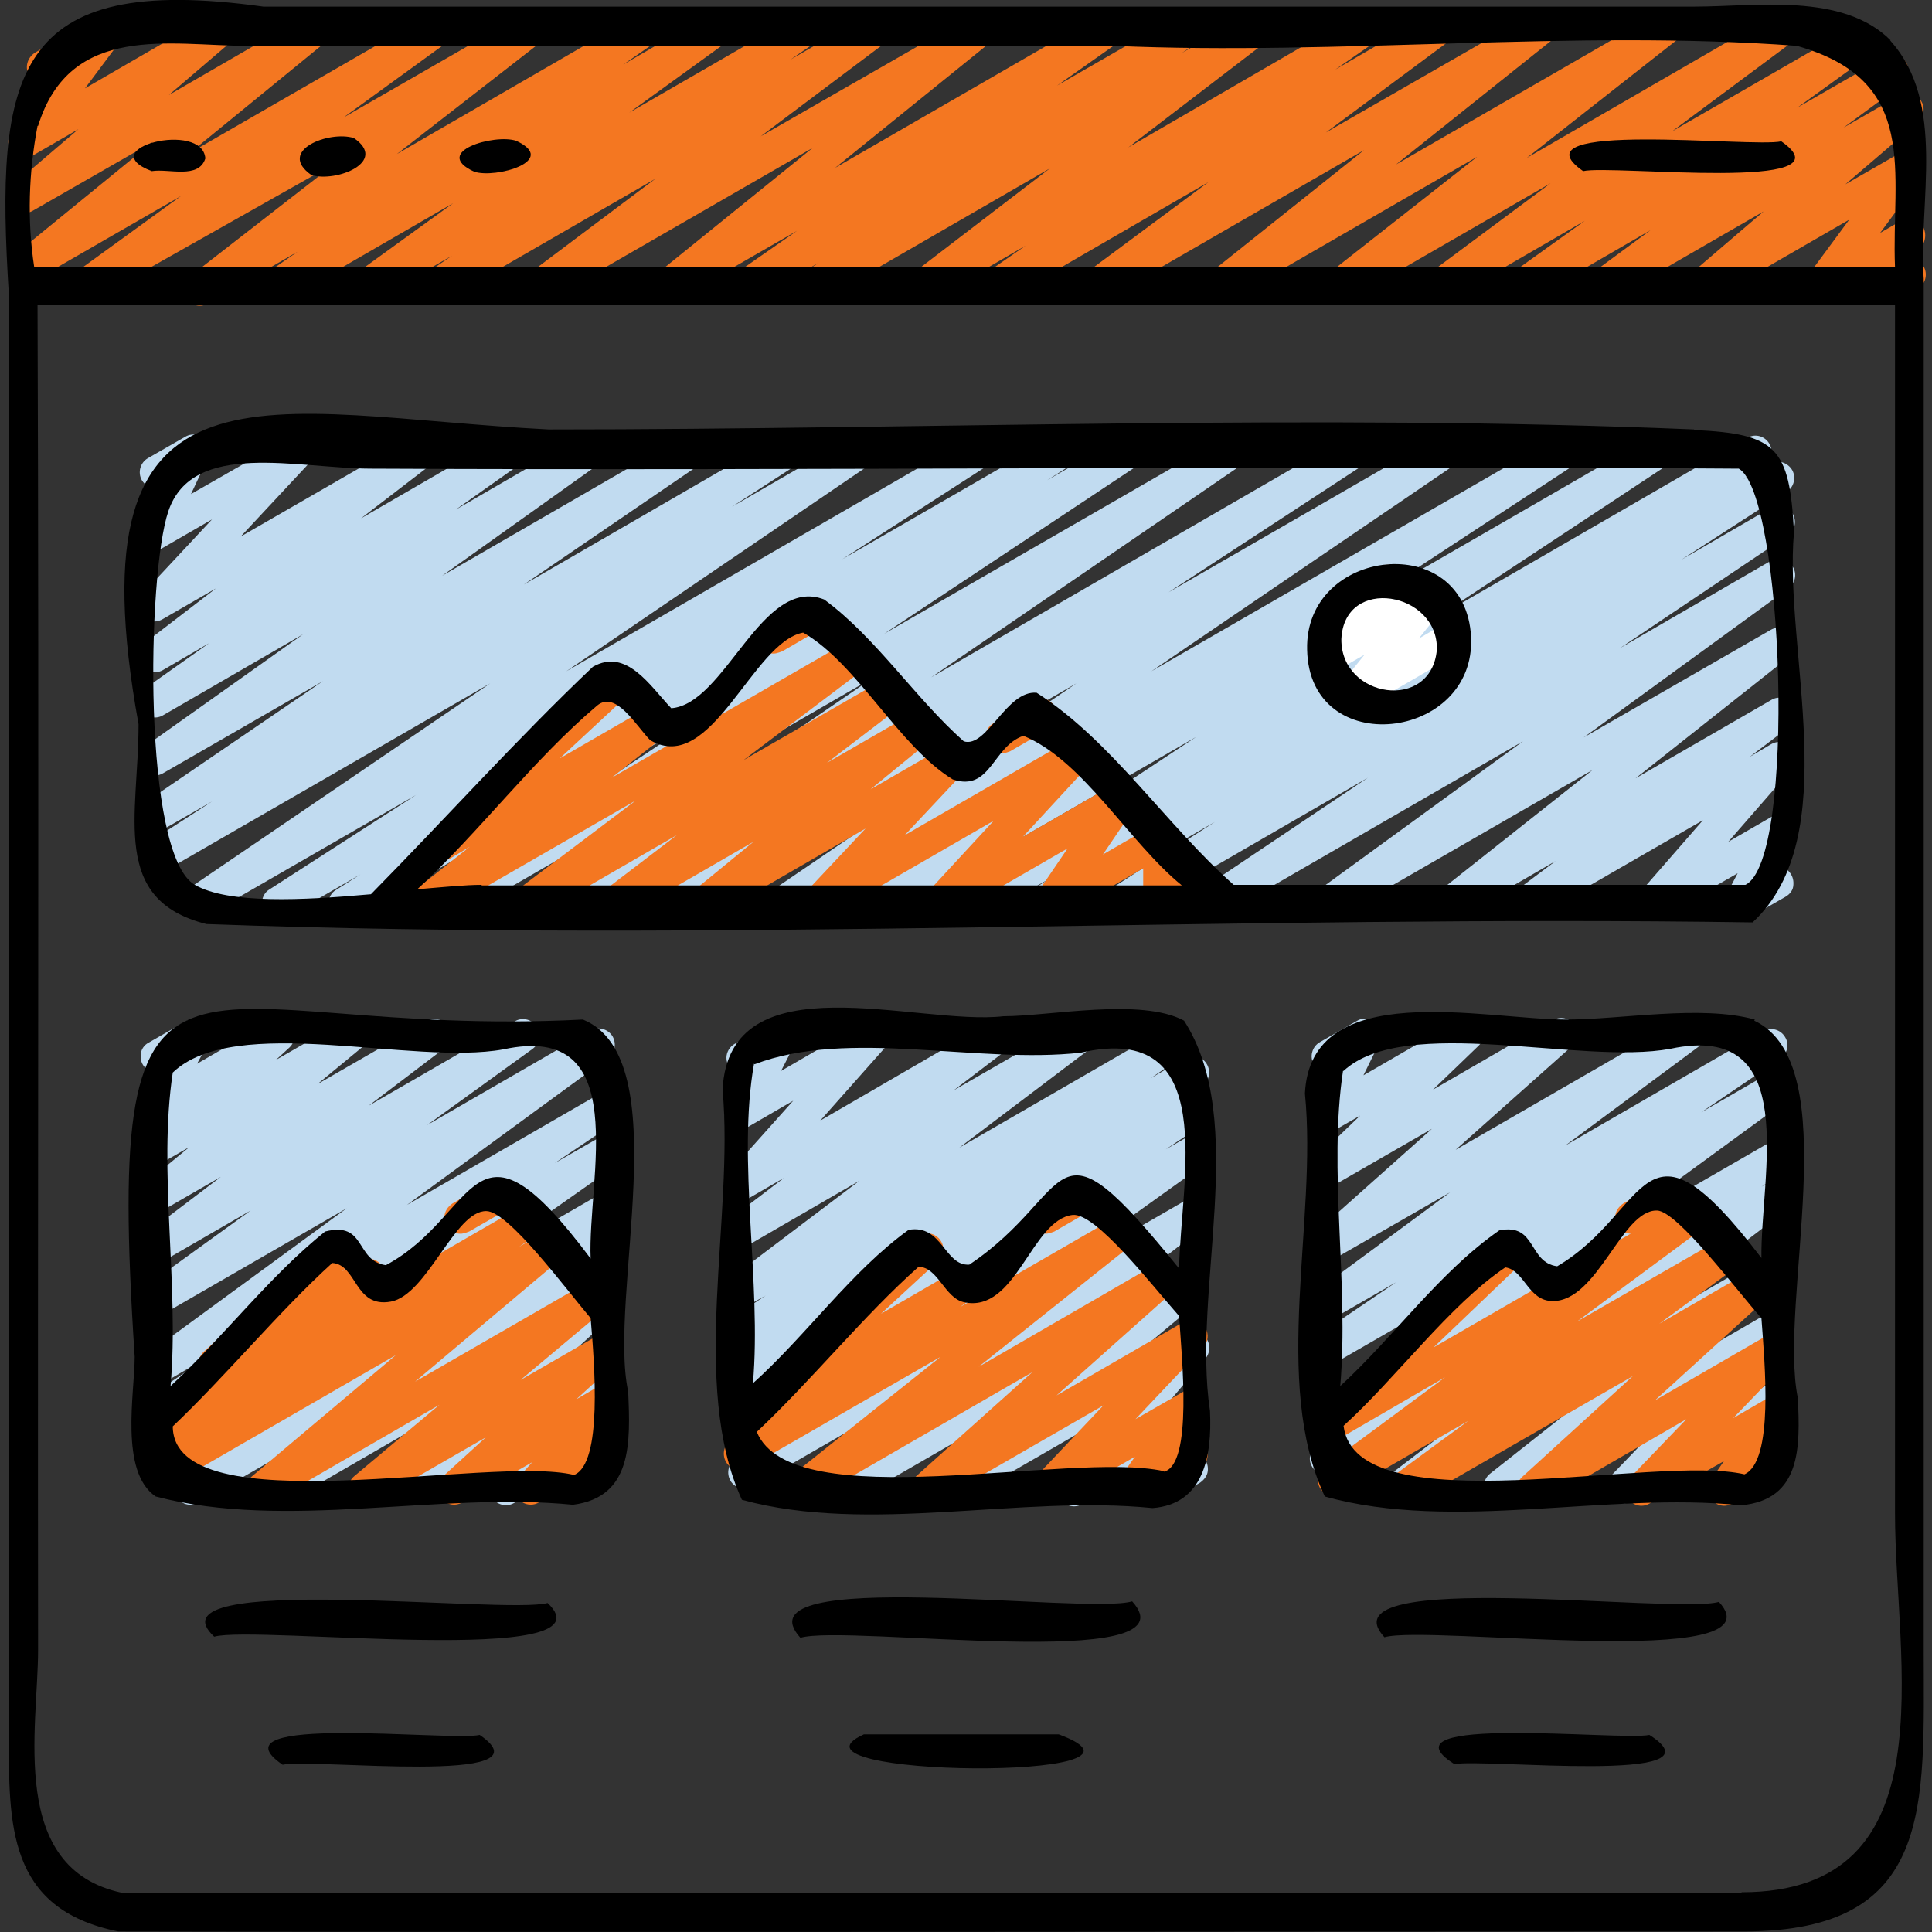 <?xml version="1.0" encoding="UTF-8"?>
<svg id="Layer_1" data-name="Layer 1" xmlns="http://www.w3.org/2000/svg" viewBox="0 0 35 35">
  <rect x="0" y="0" width="35" height="35" fill="#333333" stroke="none"/>
  <defs>
    <style>
      .cls-1 {
        fill: #f47721;
      }

      .cls-1, .cls-2, .cls-3, .cls-4 {
        stroke-width: 0px;
      }

      .cls-3 {
        fill: #fff;
      }

      .cls-4 {
        fill: #c1dbf0;
      }
    </style>
  </defs>
  <g id="websites_colour" data-name="websites colour">
    <path class="cls-1" d="m1.52,5.48c-.16,0-.29-.14-.29-.3,0-.09.04-.18.12-.23l1.93-1.4-2.69,1.55c-.14.08-.32.03-.4-.11-.07-.12-.04-.28.07-.37l2.51-2.05L.59,3.82c-.14.08-.32.03-.4-.11-.07-.12-.04-.28.06-.37l1.17-1-.83.48c-.14.08-.32.03-.4-.11-.06-.1-.05-.23.02-.32l.69-.91c-.15.06-.32,0-.39-.15-.06-.14,0-.3.13-.38L1.84.25c.14-.08.32-.03.4.11.06.1.05.23-.02.33l-.68.91L3.89.24c.14-.08.32-.03.4.11.07.12.04.28-.06.37l-1.17,1L5.62.24c.14-.08.32-.03.4.11.07.12.04.28-.07.37l-2.51,2.05L7.83.24c.14-.08.32-.03.4.11.07.13.04.29-.08.38l-1.93,1.4L9.51.24c.14-.08.32-.03.4.11.07.13.04.29-.07.38l-2.65,2.06L11.6.24c.14-.08.32-.03.4.12.07.13.03.29-.09.38l-.62.43,1.6-.93c.14-.08.32-.03.4.11.07.13.04.3-.08.38l-1.81,1.31L14.52.24c.14-.08.32-.03.4.11.07.13.04.3-.09.38l-.51.35,1.47-.85c.13-.08.31-.04.39.09.09.13.06.3-.07.4l-2.33,1.75L17.67.24c.14-.08.32-.03.4.11.07.13.04.28-.07.37l-2.87,2.32L19.98.24c.14-.08.32-.03.4.12.07.13.04.29-.08.38l-1.15.81,2.26-1.3c.14-.08.32-.02.4.12.07.13.03.29-.09.38l-.31.21,1.23-.71c.14-.08.32-.03.4.11.07.13.04.29-.08.38l-2.52,1.93L24.63.24c.14-.08.32-.03.4.12.07.13.03.29-.09.38l-.75.52,1.76-1.02c.14-.08.32-.03.4.11.08.13.04.3-.08.38l-2.25,1.67L27.78.24c.14-.08.32-.03.4.12.07.12.04.28-.07.37l-2.82,2.25L30.04.24c.14-.08.32-.03.4.11.07.13.04.29-.07.38l-2.71,2.13L32.19.24c.14-.08.32-.03.4.11.08.13.04.3-.08.38l-2.22,1.65,3.28-1.89c.14-.08.32-.03.4.12.07.13.04.29-.08.38l-1.33.96,1.58-.91c.14-.08.32-.03.4.11.07.13.04.29-.08.38l-1.06.78,1.01-.58c.14-.08.32-.03.4.11.07.12.04.28-.06.37l-1.32,1.13,1.01-.58c.14-.08.32-.03.4.11.06.1.05.23-.02.32l-.76,1.03.38-.22c.14-.08.32-.03.4.11.04.08.05.17.02.26l-.13.34c.05.03.09.07.12.12.08.14.03.32-.11.4l-.38.22c-.14.08-.32.03-.4-.11-.04-.08-.05-.17-.02-.26l.05-.14-.87.5c-.14.08-.32.03-.4-.11-.06-.1-.05-.23.02-.32l.76-1.03-2.53,1.46c-.14.08-.32.03-.4-.11-.07-.12-.04-.28.06-.37l1.32-1.13-2.79,1.61c-.14.08-.32.03-.4-.11-.07-.13-.04-.29.08-.38l1.06-.78-2.21,1.28c-.14.08-.32.03-.4-.11-.07-.13-.04-.29.08-.38l1.34-.96-2.52,1.46c-.14.08-.32.03-.4-.11-.08-.13-.04-.3.08-.38l2.22-1.65-3.71,2.14c-.14.08-.32.03-.4-.11-.07-.13-.04-.28.07-.38l2.71-2.13-4.54,2.62c-.14.08-.32.03-.4-.11-.07-.13-.04-.29.07-.38l2.82-2.25-4.75,2.74c-.14.08-.32.03-.4-.11-.08-.13-.04-.3.08-.38l2.25-1.67-3.75,2.17c-.14.08-.32.03-.4-.11-.08-.13-.04-.3.09-.39l.75-.52-1.76,1.02c-.14.08-.32.03-.4-.11-.07-.13-.04-.29.08-.38l2.52-1.93-4.19,2.42c-.14.08-.32.03-.4-.11-.07-.13-.04-.3.09-.39l.31-.21-1.23.71c-.14.08-.32.04-.4-.1-.08-.13-.04-.31.09-.39l1.15-.8-2.26,1.3c-.14.08-.32.03-.4-.11-.07-.12-.04-.28.07-.37l2.87-2.32-4.86,2.8c-.14.08-.32.03-.4-.11-.07-.13-.04-.29.08-.38l2.33-1.75-3.88,2.24c-.14.08-.32.03-.4-.11-.08-.13-.04-.3.09-.39l.51-.35-1.47.85c-.14.08-.32.03-.4-.11-.07-.13-.04-.3.08-.38l1.81-1.31-3.13,1.81c-.14.08-.32.03-.4-.11-.08-.13-.04-.3.09-.39l.62-.43-1.61.93c-.14.09-.32.05-.41-.09-.08-.13-.05-.31.08-.4l2.65-2.06L1.67,5.44s-.09.04-.15.04h0Z"/>
  </g>
  <g id="Colour">
    <path class="cls-4" d="m6.24,16.66c-.16,0-.29-.13-.29-.29,0-.1.05-.2.14-.25l.44-.28-1.35.78c-.14.08-.32.02-.4-.12-.07-.13-.03-.3.09-.38l2.67-1.72-3.85,2.22c-.14.08-.32.02-.4-.12-.07-.13-.03-.29.08-.37l5.51-3.75-5.93,3.42c-.14.08-.32.04-.4-.11-.08-.14-.04-.31.1-.4l1.19-.77-.89.51c-.14.08-.32.03-.4-.11-.07-.13-.04-.3.09-.39l3.21-2.19-2.9,1.67c-.14.08-.32.03-.4-.11-.07-.13-.04-.3.08-.38l2.86-2.03-2.54,1.47c-.14.08-.32.03-.4-.11-.07-.13-.04-.3.08-.38l1.16-.82-.84.49c-.14.08-.32.03-.4-.11-.07-.13-.04-.29.07-.38l1.29-.99-.97.56c-.14.08-.32.03-.4-.11-.06-.11-.05-.25.04-.35l1.26-1.35-.9.52c-.14.08-.32.03-.4-.11-.05-.08-.05-.18-.01-.27l.33-.7c-.12.01-.23-.05-.29-.15-.08-.14-.03-.32.11-.4l.68-.39c.14-.08.32-.03.4.11.05.08.05.18.01.27l-.31.66,1.8-1.03c.14-.08.32-.03.4.11.06.11.05.25-.04.34l-1.26,1.35,3.14-1.81c.14-.08.32-.03.4.11.07.13.04.29-.07.38l-1.29.99,2.56-1.48c.14-.08.32-.03.4.12.07.13.03.29-.08.38l-1.16.82,2.28-1.32c.14-.08.32-.03.4.11.07.13.04.3-.08.38l-2.85,2.03,4.38-2.53c.14-.08.32-.02.4.12.07.13.03.29-.09.38l-3.21,2.19,4.65-2.69c.14-.08.32-.03.4.12.07.13.03.3-.09.39l-1.19.77,2.2-1.27c.14-.08.32-.02.4.12.07.13.03.29-.09.38l-5.51,3.75,7.36-4.25c.14-.08.32-.02.4.12.07.13.03.29-.09.38l-2.67,1.72,3.85-2.22c.14-.08.32-.03.4.12.07.13.03.3-.1.39l-.44.28,1.35-.78c.14-.08.32-.03.4.11.07.13.04.3-.09.39l-4.61,3.06,6.18-3.56c.14-.08.32-.03.4.11.07.13.04.3-.09.38l-5.64,3.86,7.54-4.36c.14-.08.32-.03.4.11.08.13.04.31-.09.39l-3.55,2.32,4.89-2.82c.14-.08.32-.02.4.12.07.13.03.29-.09.38l-5.51,3.75,7.37-4.25c.14-.08.32-.02.4.12.07.13.03.3-.09.38l-3.75,2.46,5.13-2.96c.14-.08.32-.02.4.12.07.13.03.29-.09.38l-4.21,2.78,5.64-3.26c.14-.08.32-.03.4.12.07.13.03.3-.1.39l-.39.25.5-.29c.14-.08.32-.02.4.12.07.13.03.3-.09.38l-1.92,1.24,1.62-.94c.14-.08.32-.03.4.11.07.13.04.3-.09.39l-3.04,2.04,2.73-1.58c.14-.08.32-.03.4.11.08.13.04.3-.08.39l-3.71,2.7,3.39-1.95c.14-.08.32-.03.4.11.07.13.04.29-.07.38l-2.78,2.2,2.46-1.42c.13-.08.31-.04.39.09.09.13.06.3-.07.4l-.71.54.39-.23c.14-.08.32-.03.4.11.06.11.05.25-.03.34l-1.15,1.32.78-.45c.14-.08.32-.03.4.11.05.09.05.2,0,.29l-.27.5c.16.01.28.15.27.32,0,.1-.06.18-.15.23l-.68.39c-.14.08-.32.03-.4-.11-.05-.09-.05-.2,0-.29l.22-.42-1.41.81c-.14.08-.32.03-.4-.11-.06-.11-.05-.24.03-.34l1.15-1.32-3.07,1.77c-.14.08-.32.03-.4-.11-.07-.13-.04-.29.08-.38l.72-.54-1.78,1.03c-.14.08-.32.03-.4-.11-.07-.13-.04-.28.07-.37l2.78-2.2-4.65,2.68c-.14.08-.32.03-.4-.11-.08-.13-.04-.3.08-.39l3.71-2.7-5.54,3.2c-.14.08-.32.02-.4-.12-.07-.13-.03-.29.09-.38l3.04-2.04-4.39,2.54c-.14.08-.32.02-.4-.12-.07-.13-.03-.29.09-.38l1.93-1.24-3.02,1.74c-.14.08-.32.02-.4-.12-.07-.13-.03-.3.09-.38l.38-.24-1.29.74c-.14.08-.32.03-.4-.12-.07-.13-.03-.3.09-.38l4.21-2.78-5.68,3.28c-.14.08-.32.02-.4-.12-.07-.13-.03-.29.09-.38l3.75-2.46-5.13,2.96c-.14.08-.32.02-.4-.12-.07-.13-.03-.29.09-.38l5.51-3.75-7.36,4.25c-.14.08-.32.03-.4-.12-.07-.13-.03-.3.09-.39l3.55-2.32-4.88,2.82c-.14.08-.32.03-.4-.11-.07-.13-.04-.3.09-.38l5.64-3.86-7.55,4.36c-.14.08-.32.03-.4-.12-.07-.13-.03-.3.09-.38l4.61-3.06-6.18,3.56s-.1.04-.15.04h0Z"/>
    <path class="cls-4" d="m3.45,27.26c-.16,0-.29-.13-.3-.29,0-.1.05-.19.13-.25l.38-.25-.68.39c-.14.08-.32.04-.4-.1-.08-.13-.04-.31.09-.4l2.82-1.99-2.55,1.47c-.14.08-.32.03-.4-.11-.07-.13-.03-.3.09-.38l1.14-.77-.82.48c-.14.08-.32.03-.4-.12-.07-.13-.04-.29.08-.38l3.65-2.67-3.33,1.92c-.14.08-.32.03-.4-.11-.08-.13-.04-.3.08-.39l1.91-1.38-1.59.92c-.14.08-.32.03-.4-.11-.07-.13-.04-.29.08-.38l1.37-1.04-1.04.6c-.14.08-.32.03-.4-.11-.07-.12-.04-.28.07-.37l.8-.66-.47.27c-.13.08-.3.04-.38-.08-.09-.12-.07-.29.04-.39l.28-.26c-.16.05-.32-.04-.37-.2-.02-.08-.01-.16.02-.22l.26-.47c-.16-.02-.28-.16-.26-.32,0-.09.06-.18.14-.22l.68-.39c.14-.08.32-.03.4.11.05.09.05.2,0,.29l-.2.37,1.33-.77c.14-.08.32-.03.4.11.07.12.04.27-.05.36l-.25.23,1.22-.7c.14-.08.32-.03.4.11.07.12.04.28-.07.37l-.8.66,1.98-1.14c.14-.08.32-.03.4.11.07.13.04.29-.08.38l-1.37,1.04,2.65-1.53c.14-.08.32-.03.4.11.08.13.04.3-.08.39l-1.91,1.38,2.96-1.71c.14-.08.32-.03.4.11.07.13.04.29-.08.38l-3.65,2.67,3.5-2.02c.14-.08.32-.03.4.11.08.13.04.31-.09.39l-1.13.76.82-.47c.14-.08.32-.03.4.11.08.13.04.3-.09.39l-2.83,1.99,2.51-1.45c.14-.08.32-.03.4.11.08.13.04.31-.09.39l-.38.25.07-.04c.14-.08.32-.03.4.11.08.13.04.3-.08.39l-1.51,1.1,1.19-.69c.14-.08.32-.03.4.11.07.12.04.27-.05.36l-1.79,1.64,1.45-.83c.14-.08.32-.03.4.11.06.11.05.24-.03.34l-.75.88.37-.22c.14-.08.32-.02.4.12.07.14.03.3-.1.39l-1.85,1.07c-.14.08-.32.03-.4-.11-.06-.11-.05-.24.03-.34l.75-.88-2.29,1.32c-.14.08-.32.03-.4-.11-.07-.12-.04-.27.05-.36l1.79-1.64-3.67,2.12c-.14.08-.32.03-.4-.11-.08-.13-.04-.3.08-.39l1.51-1.1-2.76,1.59s-.1.04-.15.04h0Z"/>
    <path class="cls-4" d="m15.2,27.26c-.16,0-.29-.13-.29-.29,0-.09.04-.18.11-.23l3.03-2.36-4.42,2.55c-.14.08-.32.03-.4-.11-.07-.13-.04-.29.08-.38l3.28-2.35-3.04,1.75c-.14.08-.32.03-.4-.11-.08-.13-.04-.3.09-.39l.65-.43-.34.2c-.14.08-.32.03-.4-.11-.08-.14-.04-.31.09-.39l.35-.24-.04.02c-.14.08-.32.03-.4-.11-.07-.13-.04-.3.09-.39l.63-.42-.32.18c-.14.08-.32.03-.4-.11-.07-.13-.04-.29.08-.38l2.34-1.77-2.02,1.17c-.14.08-.32.03-.4-.11-.07-.13-.04-.29.08-.37l.97-.74-.64.37c-.14.08-.32.03-.4-.11-.06-.11-.05-.24.03-.34l1.18-1.32-.81.47c-.14.08-.32.03-.4-.11-.05-.09-.05-.19,0-.28l.29-.56c-.16,0-.29-.14-.29-.3,0-.1.06-.2.15-.25l.68-.39c.11-.07.26-.05.35.04.09.09.12.23.06.35l-.25.49,1.52-.88c.14-.08.32-.03.4.11.06.11.05.24-.03.34l-1.18,1.33,3.07-1.78c.14-.08.32-.03.4.11.07.13.04.29-.08.38l-.97.74,2.12-1.22c.14-.08.32-.03.4.11.07.13.04.29-.08.38l-2.34,1.77,3.79-2.19c.14-.08.32-.02.4.12.07.13.03.29-.09.38l-.63.43.62-.36c.14-.08.32-.03.4.12.07.13.03.3-.09.38l-.34.23.03-.02c.14-.08.32-.03.4.12.07.13.03.3-.09.38l-.66.44.35-.2c.14-.08.32-.03.4.11.07.13.04.29-.08.38l-3.28,2.35,2.96-1.71c.14-.08.32-.03.4.11.07.13.04.28-.07.37l-3.03,2.36,2.7-1.56c.14-.08.32-.03.4.11.07.12.04.28-.07.37l-1.8,1.5,1.47-.85c.14-.08.32-.03.4.11.06.11.05.24-.03.34l-1.08,1.28.71-.41c.14-.08.32-.03.4.11.05.09.05.2,0,.29l-.24.43c.16.03.27.18.25.34-.01.09-.07.16-.14.21l-.68.39c-.14.08-.32.03-.4-.11-.05-.09-.05-.2,0-.29l.18-.32-1.24.72c-.14.08-.32.03-.4-.11-.06-.11-.05-.24.03-.34l1.08-1.28-2.98,1.72c-.14.08-.32.03-.4-.11-.07-.12-.04-.28.07-.37l1.8-1.5-3.43,1.98s-.1.04-.15.04Z"/>
    <path class="cls-4" d="m25.33,27.26c-.16,0-.29-.13-.29-.29,0-.09.04-.18.12-.24l3.32-2.54-4.31,2.49c-.14.08-.32.03-.4-.11-.08-.13-.04-.3.09-.39l.47-.31-.16.09c-.14.08-.32.03-.4-.11-.07-.13-.04-.29.08-.38l3.79-2.77-3.47,2c-.14.08-.32.03-.4-.11-.07-.13-.04-.3.09-.39l1.43-.97-1.11.64c-.14.08-.32.04-.4-.1-.08-.13-.04-.3.08-.39l2.41-1.78-2.09,1.2c-.14.07-.32.02-.4-.13-.06-.11-.04-.25.05-.34l2.11-1.88-1.77,1.02c-.14.08-.32.04-.4-.1-.07-.12-.05-.27.05-.37l.82-.79-.47.27c-.14.08-.32.03-.4-.11-.05-.08-.05-.19-.01-.28l.32-.66c-.11.01-.22-.04-.28-.15-.08-.14-.03-.32.11-.4l.68-.39c.14-.08.32-.03.4.11.05.08.05.19.01.27l-.3.61,1.73-1c.13-.07.29-.04.38.08.09.12.08.29-.03.39l-.82.79,2.18-1.26c.14-.08.32-.03.4.11.07.12.04.27-.06.36l-2.11,1.88,4.07-2.35c.14-.08.32-.03.4.11.07.13.04.29-.08.38l-2.4,1.78,3.58-2.07c.14-.08.32-.03.4.11.08.13.04.3-.09.39l-1.43.97,1.25-.72c.14-.08.32-.03.4.11.07.13.04.29-.08.38l-3.79,2.77,3.47-2c.14-.08.32-.03.4.12.07.13.03.3-.09.38l-.47.31.16-.09c.14-.08.32-.03.4.11.07.13.04.29-.08.38l-3.32,2.54,2.99-1.73c.14-.08.32-.03.4.11.07.13.04.28-.07.37l-1.85,1.46,1.52-.88c.14-.08.32-.03.4.11.06.11.05.26-.04.35l-1.35,1.4.99-.57c.14-.08.32-.03.4.11.05.08.05.18.01.27l-.36.82c.16-.03.32.07.35.23.03.12-.03.25-.14.31l-.68.39c-.14.08-.32.03-.4-.11-.05-.08-.05-.18-.01-.26l.35-.8-2.04,1.18c-.14.08-.32.03-.4-.11-.07-.11-.05-.26.04-.35l1.35-1.4-3.21,1.85c-.14.08-.32.03-.4-.11-.07-.13-.04-.29.07-.38l1.85-1.46-3.38,1.94s-.1.04-.15.04h0Z"/>
    <path class="cls-1" d="m18.14,13.65c-.16,0-.29-.13-.29-.3,0-.1.06-.2.15-.25l.69-.4c.14-.09.32-.05.41.09s.05.32-.09.41c0,0-.01,0-.02.01l-.69.4s-.1.04-.15.04Z"/>
    <path class="cls-1" d="m14.01,11.84c-.16,0-.29-.13-.29-.29,0-.11.06-.2.15-.26l.69-.4c.14-.09.32-.05.41.09.09.14.05.32-.09.41,0,0-.01,0-.02.01l-.69.4s-.1.04-.15.04h0Z"/>
    <path class="cls-1" d="m11.12,16.66c-.16,0-.29-.13-.29-.29,0-.09.04-.18.12-.24l1.31-1-2.58,1.49c-.14.08-.32.03-.4-.11-.07-.13-.04-.29.08-.38l2.16-1.63-3.68,2.12c-.14.08-.32.03-.4-.11-.07-.13-.04-.29.07-.38l1-.79-.35.21c-.14.08-.32.03-.4-.11-.07-.12-.05-.27.06-.36l2.41-2.23c-.05-.13,0-.28.13-.35l.7-.4c.14-.08.32-.03.4.11.07.12.05.27-.06.36l-1.26,1.17,1.61-.93c.14-.08.32-.03.4.11.07.13.04.29-.07.38l-1,.79,4.23-2.44c.14-.08.32-.03.4.11.07.13.04.29-.08.38l-2.16,1.63,2.5-1.44c.14-.08.32-.03.4.11.07.13.04.29-.08.38l-1.31,1,1.56-.9c.14-.08.32-.03.4.11.07.12.04.28-.07.37l-1.1.9,1.35-.78c.14-.08.32-.03.4.11.06.11.05.25-.04.34l-1.09,1.16,2.98-1.72c.14-.08.32-.03.4.11.06.11.05.25-.04.34l-1.2,1.3,1.63-.94c.12-.07.27-.05.36.05.09.1.1.25.03.37l-.57.84.9-.52c.14-.08.32-.03.4.11.03.05.04.1.04.15v.64s.28-.17.28-.17c.14-.08.32-.03.4.11.08.14.03.32-.11.4l-.74.43c-.14.08-.32.03-.4-.11-.03-.05-.04-.1-.04-.15v-.64s-1.55.9-1.55.9c-.14.08-.32.03-.4-.11-.06-.1-.05-.22.01-.31l.57-.84-2.18,1.26c-.14.08-.32.03-.4-.11-.06-.11-.05-.25.04-.35l1.2-1.3-3.05,1.76c-.14.08-.32.03-.4-.11-.06-.11-.05-.25.04-.35l1.09-1.16-2.8,1.62c-.14.08-.32.03-.4-.11-.07-.12-.04-.28.07-.37l1.1-.9-2.39,1.38s-.1.04-.15.04h0Z"/>
    <path class="cls-3" d="m24.49,12.91c-.16,0-.29-.13-.3-.29,0-.07.02-.13.07-.19l.46-.57-.54.31c-.14.08-.32.03-.4-.11-.06-.1-.05-.24.03-.33l.29-.37c-.16-.04-.25-.2-.21-.36.02-.07.07-.14.14-.18l.98-.56c.14-.08.32-.03.4.11.06.1.05.24-.03.33l-.14.18.55-.32c.14-.08.32-.03.4.11.06.11.05.24-.03.33l-.46.57.46-.27c.14-.09.32-.05.41.09s.05.32-.09.41c0,0-.01,0-.02.01l-1.83,1.06s-.1.04-.15.04h0Z"/>
    <g>
      <path class="cls-1" d="m8.34,22.35c-.16,0-.29-.13-.29-.29,0-.11.06-.2.15-.26l.66-.38c.14-.08.32-.02.4.12.07.14.03.3-.1.39l-.66.38s-.1.04-.15.04h0Z"/>
      <path class="cls-1" d="m4.75,27.26c-.16,0-.29-.13-.29-.29,0-.09.04-.17.11-.23l2.6-2.19-4.14,2.39c-.14.08-.32.03-.4-.11-.07-.13-.04-.3.09-.38l.27-.18-.04.02c-.14.08-.32.03-.4-.11-.07-.13-.04-.29.08-.38l1.11-.84c-.14-.08-.18-.27-.1-.41.02-.02.03-.05.06-.07l1.56-1.4c-.03-.13.03-.26.14-.33l.66-.38c.14-.08.32-.02.4.12.06.12.04.26-.05.35l-.21.19.33-.19c.14-.08.32-.03.4.11.07.13.04.29-.08.38l-.13.1,2.63-1.52c.14-.08.32-.02.4.12.07.13.03.29-.09.38l-.26.18.39-.23c.14-.08.32-.03.4.11.07.12.04.28-.07.37l-2.6,2.19,3.12-1.8c.14-.08.32-.03.4.11.07.12.04.28-.07.37l-1.54,1.29,1.44-.83c.14-.08.32-.03.4.11.07.12.04.26-.05.36l-.78.71.43-.25c.14-.08.32-.03.4.11.06.11.05.24-.03.34l-.28.32c.12-.02.25.03.31.14.08.14.03.32-.11.4l-1.4.81c-.14.08-.32.03-.4-.11-.06-.11-.05-.24.03-.34l.25-.28-1.27.73c-.14.08-.32.03-.4-.11-.07-.12-.04-.26.05-.36l.78-.71-2.05,1.18c-.14.08-.32.03-.4-.11-.07-.12-.04-.28.07-.37l1.54-1.29-3.06,1.77s-.1.04-.15.04h0Z"/>
      <path class="cls-1" d="m18.94,22.35c-.16,0-.29-.13-.29-.29,0-.11.06-.2.15-.26l.66-.38c.14-.08.32-.02.4.12.07.14.03.3-.1.39l-.66.38s-.1.04-.15.04h0Z"/>
      <path class="cls-1" d="m14.52,27.26c-.16,0-.29-.13-.3-.29,0-.09.04-.18.11-.23l2.71-2.16-3.49,2.01c-.14.08-.32.03-.4-.11-.07-.13-.04-.29.08-.38l.58-.44c-.16-.02-.28-.16-.26-.32,0-.07.04-.14.09-.19l2.22-2.05c-.04-.13.02-.27.13-.34l.66-.38c.14-.08.32-.03.4.11.07.12.05.27-.06.36l-1.03.95,1.33-.77c.14-.08.32-.03.4.11.07.13.04.29-.08.38l-.22.16,2.72-1.57c.14-.08.32-.03.4.11.07.13.04.29-.07.38l-2.71,2.16,3.18-1.84c.14-.08.32-.04.4.11.07.12.05.28-.06.37l-2.11,1.88,2.3-1.33c.14-.08.32-.03.4.11.06.11.05.25-.04.35l-1.23,1.3.87-.5c.14-.08.32-.03.4.11.06.1.05.22-.02.32l-.31.43c.16-.04.32.06.36.22.03.13-.03.26-.14.32l-1.08.62c-.14.08-.32.03-.4-.11-.06-.1-.05-.22.02-.32l.29-.41-1.44.83c-.14.08-.32.03-.4-.11-.06-.11-.05-.25.04-.35l1.23-1.3-3.04,1.75c-.14.08-.32.02-.4-.12-.06-.12-.04-.26.05-.35l2.1-1.88-4.07,2.35s-.1.04-.15.04h0Z"/>
      <path class="cls-1" d="m29.55,22.35c-.16,0-.29-.13-.29-.29,0-.11.06-.2.15-.26l.66-.38c.14-.08.32-.02.4.12.07.14.03.3-.1.39l-.66.38s-.1.04-.15.04h0Z"/>
      <path class="cls-1" d="m25.43,27.26c-.16,0-.3-.13-.3-.29,0-.1.04-.19.12-.24l1.35-.99-2.29,1.32c-.14.08-.32.03-.4-.11-.07-.13-.04-.29.08-.38l2.19-1.62-2.05,1.19c-.14.08-.32.03-.4-.11-.07-.12-.05-.26.05-.36l2.67-2.55c-.05-.14,0-.29.13-.36l.66-.38c.14-.08.32-.04.41.1.07.12.05.27-.05.37l-1.63,1.56,4.47-2.58c.14-.08.32-.03.4.11.07.13.04.29-.08.38l-2.19,1.62,2.52-1.45c.14-.08.32-.03.4.11.08.13.04.3-.08.39l-1.35.99,1.59-.92c.14-.08.32-.03.4.11.07.12.04.26-.05.36l-2.02,1.84,2.09-1.21c.14-.08.32-.03.4.11.06.11.05.25-.04.35l-1.03,1.07.67-.39c.14-.08.32-.03.4.11.06.1.05.22-.01.31l-.28.4c.16-.02.31.1.32.26.01.12-.04.23-.14.29l-.98.57c-.14.08-.32.03-.4-.11-.06-.1-.05-.22.01-.31l.24-.35-1.35.77c-.14.08-.32.03-.4-.11-.06-.11-.05-.25.04-.35l1.03-1.07-2.64,1.53c-.14.08-.32.03-.4-.11-.07-.12-.04-.26.05-.36l2.02-1.84-4.01,2.31s-.09.04-.14.04h0Z"/>
    </g>
  </g>
  <g id="Lines">
    <path class="cls-2" d="m34.25.73c-.87-.87-2.45-.61-3.55-.61H4.77C.23-.51-.09,1.33.16,5.33v26.05c0,1.66-.04,3.2,1.98,3.61,9.81.02,19.64,0,29.45,0,3.46,0,3.26-2.27,3.26-5.1V5.05c-.1-1.39.42-3.18-.61-4.32h0ZM.69,2.28C1.27.4,3.1.83,4.48.83h15.69c4.09.18,8.34-.3,12.38,0,2.25.63,1.71,2.3,1.78,4.01H.62c-.13-.85-.1-1.72.06-2.56h0Zm30.86,32.01H2.21c-2.07-.44-1.52-2.99-1.52-4.4-.01-8.12.02-16.24-.01-24.36h33.65v21.89c0,2.68,1.01,6.86-2.78,6.86Z"/>
    <path class="cls-2" d="m2.75,3.1c.31-.05.85.15.97-.23-.05-.69-2.06-.18-.97.23Z"/>
    <path class="cls-2" d="m5.64,3.17c.45.14,1.4-.24.77-.67-.45-.14-1.4.23-.77.67Z"/>
    <path class="cls-2" d="m8.59,3.11c.39.13,1.54-.2.76-.56-.39-.13-1.54.2-.76.56Z"/>
    <path class="cls-2" d="m28.68,3.1c.52-.12,4.92.39,3.59-.54-.52.12-4.92-.39-3.59.54Z"/>
    <path class="cls-2" d="m30.69,7.78c-6.89-.29-13.85,0-20.75,0-5.1-.26-8.7-1.64-7.43,5.34,0,1.66-.52,3.18,1.23,3.62,9.24.34,18.73-.17,28.01-.03,1.68-1.56.56-4.92.75-7.07-.08-1.54-.32-1.78-1.81-1.85Zm-21.97,8.25c-.28,0-.69.04-1.16.08,1.13-1.04,2.1-2.35,3.26-3.33.34-.28.71.38.96.63,1.11.65,1.85-1.78,2.77-1.95.98.56,1.73,2.06,2.71,2.66.69.23.72-.6,1.28-.79,1.08.44,1.91,1.93,2.87,2.71h-12.68Zm22.89,0h-9.26c-1.23-1.09-2.21-2.61-3.57-3.48-.55-.05-.9,1.01-1.32.88-.88-.78-1.59-1.88-2.53-2.57-1.13-.44-1.79,1.9-2.77,1.97-.38-.4-.81-1.1-1.42-.75-1.37,1.3-2.68,2.76-4.02,4.12-1.23.11-2.58.18-3.19-.17-.95-.54-.87-5.62-.48-6.77.44-1.3,2.34-.77,3.68-.77,8.24.04,16.57-.06,24.77,0,.81.46,1.05,7.09.12,7.54h0Z"/>
    <path class="cls-2" d="m10.56,18.47c-7.22.37-8.69-2.57-8.12,6.11,0,.65-.28,2.08.38,2.53,2.36.62,5.12-.09,7.56.15,1.08-.14,1.04-1.13,1-2.05-.37-1.71.9-6.04-.82-6.74Zm-7.43.96c1.13-1.08,4.34-.12,5.99-.42,2.36-.51,1.52,2.34,1.58,3.79-2.17-2.9-2.01-.79-3.71.12-.56-.08-.35-.8-1.1-.61-1.01.81-1.84,1.91-2.8,2.8.16-1.84-.23-3.9.04-5.68Zm7.27,7.29c-1.51-.37-7.26.93-7.27-.88.97-.92,1.93-2.09,2.89-2.96.45.03.4.82,1.06.7s1.16-1.65,1.73-1.64c.4,0,1.44,1.41,1.89,1.94.07.84.22,2.63-.3,2.84h0Z"/>
    <path class="cls-2" d="m21.45,18.49c-.78-.42-2.44-.08-3.27-.08-1.55.18-4.97-1.04-5.09,1.33.21,2.32-.6,5.35.35,7.43,2.3.63,5.04-.09,7.44.15.92-.07,1.08-.93,1.04-1.76-.33-2.19.71-5.24-.47-7.07h0Zm-7.78.79c1.7-.65,4.04,0,5.91-.21,2.53-.58,1.81,2.29,1.78,3.91-2.39-2.96-1.83-1.39-3.8-.07-.45.03-.49-.74-1.1-.63-1.04.75-1.85,1.91-2.82,2.78.16-1.8-.29-4.05.02-5.79h0Zm7.41,7.37c-1.71-.37-6.73.85-7.37-.71.99-.93,1.94-2.11,2.93-2.99.35,0,.47.56.82.64.95.21,1.22-1.49,1.97-1.58.42-.05,1.45,1.29,1.93,1.83.05.76.25,2.68-.27,2.82h0Z"/>
    <path class="cls-2" d="m31.79,18.47c-.98-.27-2.4,0-3.42,0-1.49,0-4.63-.77-4.73,1.34.23,2.31-.61,5.22.36,7.3,2.33.65,5.12-.09,7.54.16,1.1-.1,1.07-1.07,1.03-1.94-.36-1.76.89-6.05-.79-6.84h0Zm-7.45.93c1.12-1.03,4.29-.1,5.92-.4,2.39-.51,1.63,2.29,1.65,3.79-2.19-2.87-2-.85-3.7.15-.53-.07-.37-.79-1.05-.65-1.08.75-1.9,1.92-2.88,2.82.16-1.85-.22-3.91.05-5.71Zm7.27,7.31c-1.6-.38-7.05.95-7.27-.88.95-.86,1.92-2.19,2.93-2.87.35.05.41.61.86.61.82,0,1.25-1.66,1.89-1.64.37.01,1.47,1.48,1.89,1.95.06.83.23,2.59-.31,2.83h0Z"/>
    <path class="cls-2" d="m26.65,11.54c-.1-1.96-3.02-1.62-2.97.23.04,2.01,3.06,1.65,2.97-.23Zm-2.35.04c.05-1.16,1.76-.86,1.73.19-.1,1.13-1.74.88-1.73-.19Z"/>
    <path class="cls-2" d="m9.92,29.04c-.76.21-7.31-.57-6.04.61.76-.21,7.3.57,6.04-.61Z"/>
    <path class="cls-2" d="m8.69,31.43c-.52.12-4.93-.39-3.57.54.52-.12,4.93.39,3.57-.54Z"/>
    <path class="cls-2" d="m20.51,29.01c-.84.25-7.2-.65-6.01.66.84-.25,7.2.65,6.01-.66Z"/>
    <path class="cls-2" d="m19.18,31.42h-3.53c-1.73.78,5.87.86,3.53,0Z"/>
    <path class="cls-2" d="m31.14,29.02c-.81.23-7.22-.62-6.06.64.81-.23,7.22.62,6.06-.64Z"/>
    <path class="cls-2" d="m29.88,31.43c-.51.11-4.97-.38-3.53.53.5-.11,4.97.38,3.53-.53Z"/>
  </g>
</svg>